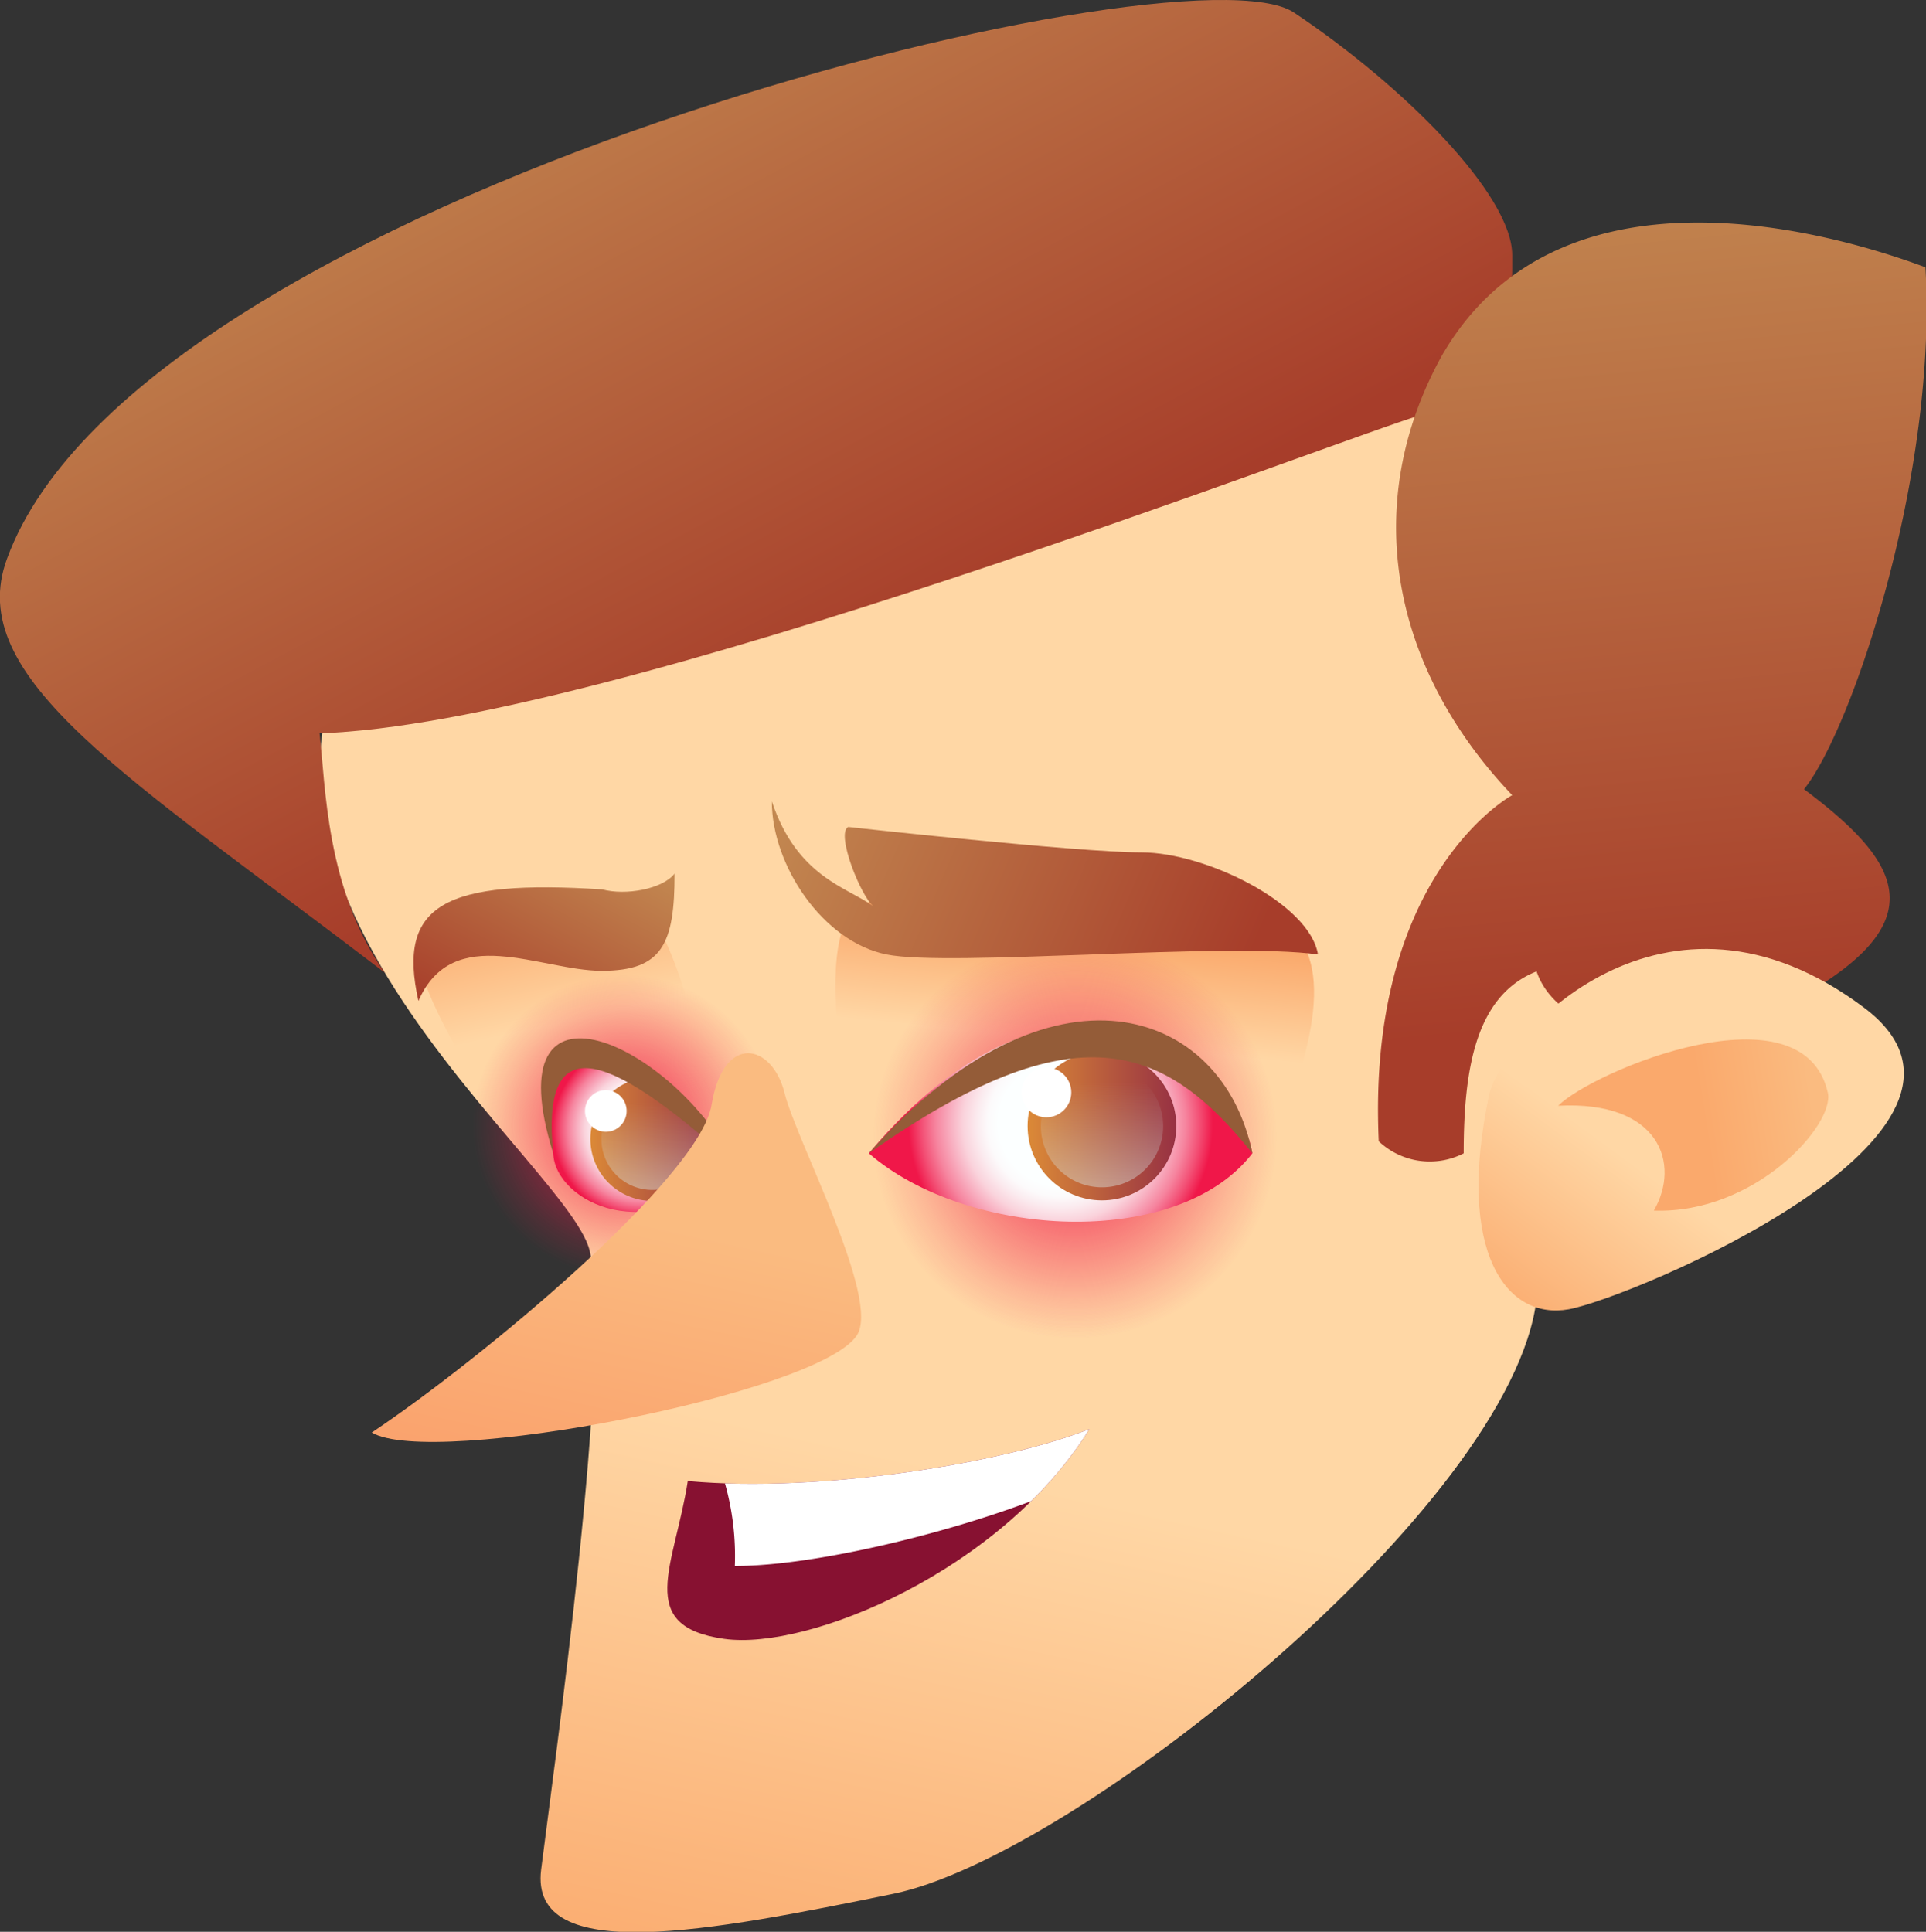 <svg xmlns="http://www.w3.org/2000/svg" xmlns:xlink="http://www.w3.org/1999/xlink" viewBox="0 0 103.61 103.93"><rect x="0" y="0" width="103.61" height="103.93" fill="#333333" stroke="none"/><defs><style>.cls-1{fill:none;}.cls-2{fill:url(#Безымянный_градиент_159);}.cls-3{fill:url(#Безымянный_градиент_159-2);}.cls-4{fill:url(#Безымянный_градиент_150);}.cls-5{fill:url(#Безымянный_градиент_122);}.cls-6{clip-path:url(#clip-path);}.cls-7{fill:url(#Безымянный_градиент_2776);}.cls-8{fill:url(#Безымянный_градиент_725);}.cls-9{fill:#fff;}.cls-10{fill:#945c38;}.cls-11{fill:url(#Безымянный_градиент_888);}.cls-12{fill:url(#Безымянный_градиент_159-3);}.cls-13{fill:url(#Безымянный_градиент_150-2);}.cls-14{fill:url(#Безымянный_градиент_122-2);}.cls-15{fill:url(#Безымянный_градиент_2776-2);}.cls-16{fill:url(#Безымянный_градиент_725-2);}.cls-17{fill:url(#Безымянный_градиент_1434);}.cls-18{fill:url(#Безымянный_градиент_1434-2);}.cls-19{fill:#871131;}.cls-20{clip-path:url(#clip-path-2);}.cls-21{fill:url(#Безымянный_градиент_1434-3);}.cls-22{fill:url(#Безымянный_градиент_1434-4);}.cls-23{fill:url(#Безымянный_градиент_159-4);}.cls-24{fill:url(#Новый_образец_градиента_копия_4);}</style><linearGradient id="Безымянный_градиент_159" x1="57.22" y1="21.67" x2="38.1" y2="109.03" gradientUnits="userSpaceOnUse"><stop offset="0.64" stop-color="#ffd7a5"/><stop offset="1" stop-color="#faa96c"/></linearGradient><linearGradient id="Безымянный_градиент_159-2" x1="32.95" y1="66.64" x2="28.84" y2="48.42" xlink:href="#Безымянный_градиент_159"/><radialGradient id="Безымянный_градиент_150" cx="33.55" cy="60.56" r="8.13" gradientUnits="userSpaceOnUse"><stop offset="0" stop-color="#f01749"/><stop offset="0.43" stop-color="#f01749" stop-opacity="0.54"/><stop offset="0.82" stop-color="#f01749" stop-opacity="0.15"/><stop offset="1" stop-color="#f01749" stop-opacity="0"/></radialGradient><radialGradient id="Безымянный_градиент_122" cx="34.49" cy="60.77" r="4.76" gradientUnits="userSpaceOnUse"><stop offset="0.41" stop-color="#fcffff"/><stop offset="0.48" stop-color="#fcfafb"/><stop offset="0.55" stop-color="#fbebef"/><stop offset="0.64" stop-color="#fad3dc"/><stop offset="0.72" stop-color="#f8b1c2"/><stop offset="0.82" stop-color="#f6859f"/><stop offset="0.91" stop-color="#f35176"/><stop offset="1" stop-color="#f01749"/></radialGradient><clipPath id="clip-path"><path class="cls-1" d="M39.56,62.7c-3.92-5.87-11.85-10.44-9.8-.65C29.86,64.66,35,67.28,39.56,62.7Z"/></clipPath><linearGradient id="Безымянный_градиент_2776" x1="31.76" y1="61.28" x2="38.42" y2="61.28" gradientUnits="userSpaceOnUse"><stop offset="0" stop-color="#db8937"/><stop offset="1" stop-color="#973143"/></linearGradient><linearGradient id="Безымянный_градиент_725" x1="44.85" y1="-35.66" x2="44.96" y2="-40.24" gradientTransform="translate(-8.33 101.25) rotate(-2.18)" gradientUnits="userSpaceOnUse"><stop offset="0" stop-color="#ddf5f5" stop-opacity="0.4"/><stop offset="1" stop-color="#c6d9db" stop-opacity="0"/></linearGradient><linearGradient id="Безымянный_градиент_888" x1="36.68" y1="57.97" x2="31.69" y2="80.78" gradientUnits="userSpaceOnUse"><stop offset="0.34" stop-color="#fabb80"/><stop offset="1" stop-color="#faa16c"/></linearGradient><linearGradient id="Безымянный_градиент_159-3" x1="56.5" y1="66.33" x2="58.11" y2="50.15" xlink:href="#Безымянный_градиент_159"/><radialGradient id="Безымянный_градиент_150-2" cx="57.83" cy="61.18" r="10.85" xlink:href="#Безымянный_градиент_150"/><radialGradient id="Безымянный_градиент_122-2" cx="57.06" cy="60.46" r="8.19" xlink:href="#Безымянный_градиент_122"/><linearGradient id="Безымянный_градиент_2776-2" x1="55.29" y1="60.58" x2="63.28" y2="60.58" xlink:href="#Безымянный_градиент_2776"/><linearGradient id="Безымянный_градиент_725-2" x1="69.04" y1="-34.91" x2="69.18" y2="-40.41" xlink:href="#Безымянный_градиент_725"/><linearGradient id="Безымянный_градиент_1434" x1="41.63" y1="42.68" x2="66.47" y2="53.35" gradientUnits="userSpaceOnUse"><stop offset="0" stop-color="#c38951"/><stop offset="1" stop-color="#a73d2a"/></linearGradient><linearGradient id="Безымянный_градиент_1434-2" x1="32.13" y1="44.82" x2="26.26" y2="55.87" xlink:href="#Безымянный_градиент_1434"/><clipPath id="clip-path-2"><path class="cls-1" d="M37,79.68c7.18.66,17.11-1,21.61-2.8-4.7,7.57-15.08,11.94-19.66,11.29C34.13,87.49,36.29,84.25,37,79.68Z"/></clipPath><linearGradient id="Безымянный_градиент_1434-3" x1="27.74" y1="-1.05" x2="47.41" y2="35.79" xlink:href="#Безымянный_градиент_1434"/><linearGradient id="Безымянный_градиент_1434-4" x1="85.95" y1="7.33" x2="90.46" y2="54.68" xlink:href="#Безымянный_градиент_1434"/><linearGradient id="Безымянный_градиент_159-4" x1="75.64" y1="653.83" x2="61.07" y2="681.3" gradientTransform="translate(120.07 -611.11) rotate(8.35)" xlink:href="#Безымянный_градиент_159"/><linearGradient id="Новый_образец_градиента_копия_4" x1="85.32" y1="663.65" x2="69.42" y2="668.62" gradientTransform="translate(120.07 -611.11) rotate(8.35)" gradientUnits="userSpaceOnUse"><stop offset="0.64" stop-color="#fabb80"/><stop offset="1" stop-color="#faa96c"/></linearGradient></defs><g id="Слой_2" data-name="Слой 2"><g id="Слой_2-2" data-name="Слой 2"><path class="cls-2" d="M78.74,18.3c9.14,7.84,5.17,40.89,3.92,51.59-1.31,11.1-24.82,30-34.61,32s-19.59,3.92-18.94-1.3S33,72.5,31.72,67.28,5.6,44.42,23.89,28.75C31.72,23.52,78.74,18.3,78.74,18.3Z"/><path class="cls-3" d="M35.64,50.3c1.7,3.4,3.92,12.4,2,13.71S34,66.92,31.25,65.14s-9.32-12-8.67-14.09S34.33,47.69,35.64,50.3Z"/><circle class="cls-4" cx="33.55" cy="60.56" r="8.13"/><path class="cls-5" d="M39.56,62.7c-3.92-5.87-11.85-10.44-9.8-.65C29.86,64.66,35,67.28,39.56,62.7Z"/><g class="cls-6"><circle class="cls-7" cx="35.09" cy="61.28" r="3.33"/><path class="cls-8" d="M37.83,61.17A2.74,2.74,0,1,1,35,58.54,2.74,2.74,0,0,1,37.83,61.17Z"/><circle class="cls-9" cx="32.59" cy="59.77" r="1.12"/></g><path class="cls-10" d="M39.56,62.7c-7.19-6.53-10.45-7.18-9.8-.65C26.5,51.6,36.29,56.17,39.56,62.7Z"/><path class="cls-11" d="M46.09,71.85C44,75,23.23,79,20,77.07c5.87-3.92,17.63-13.71,18.28-17.63s3.27-3.27,3.92-.65S47.39,69.89,46.09,71.85Z"/><path class="cls-12" d="M46.32,48.7c-3,1.36-.48,14.3,1.6,16.44s18.41,1.48,20.37-3.09,3.92-10.45.65-12.41S49.82,47.1,46.32,48.7Z"/><circle class="cls-13" cx="57.83" cy="61.18" r="10.85"/><path class="cls-14" d="M46.74,62.05c10.45-12.41,19.72-5.22,20.63,0C63.33,67.28,52,66.62,46.74,62.05Z"/><circle class="cls-15" cx="59.28" cy="60.58" r="4"/><path class="cls-16" d="M62.57,60.46a3.29,3.29,0,1,1-3.41-3.16A3.28,3.28,0,0,1,62.57,60.46Z"/><circle class="cls-9" cx="56.29" cy="58.77" r="1.34"/><path class="cls-10" d="M46.74,62.05c9.8-11.1,19.06-7.83,20.63,0C62.68,56.17,57.84,54.22,46.74,62.05Z"/><path class="cls-17" d="M41.52,43.11c0,3.44,2.74,7.55,6.17,8.24s18.29-.69,23.21,0c-.45-2.75-6.06-5.49-9.49-5.49s-15.78-1.37-15.78-1.37c-.68.35.69,3.78,1.38,4.29C45.63,47.74,42.89,47.23,41.52,43.11Z"/><path class="cls-18" d="M36.29,47c0,3.77-.65,5.23-3.92,5.23s-8-2.64-9.86,1.62c-1.17-5.2,1.43-6.54,9.89-6C33.65,48.19,35.64,47.84,36.29,47Z"/><path class="cls-19" d="M37,79.68c7.18.66,17.11-1,21.61-2.8-4.7,7.57-15.08,11.94-19.66,11.29C34.13,87.49,36.29,84.25,37,79.68Z"/><g class="cls-20"><path class="cls-9" d="M39,79.81a14.33,14.33,0,0,1,.53,4.44c4.57,0,12.4-2,17-3.91,3.26-3.92,2.74-4.46,2.74-4.46Z"/></g><path class="cls-21" d="M81.35,13.73c0,3.92,0,7.18-4.57,8.49S32.7,39,17.19,39.45c.33,2.76.32,8.38,3.51,12.88C6.83,41.73-2,36.46.38,30.05,7.56,10.47,63.72-3.25,69.6.67S81.35,10.47,81.35,13.73Z"/><path class="cls-22" d="M77.58,19.11c6.23-10.76,20.75-6.69,26-4.73.65,11.1-3.92,24.82-6.53,28.08,5.23,3.92,7.23,7.16-.63,11.42C91.14,56.83,84,56.17,82.66,52.26c-3.27,1.3-3.92,5.22-3.92,9.79a4,4,0,0,1-4.57-.65C73.51,47,81.35,42.78,81.35,42.78,74.82,35.93,73.15,27.1,77.58,19.11Z"/><path class="cls-23" d="M80.1,58.94c.68-3.2,9.42-12.82,20.19-4.72,8.85,6.66-12.55,15.62-15.9,16.22S78.32,67.37,80.1,58.94Z"/><path class="cls-24" d="M83.82,59.49c5.48-.29,6.6,3.14,5.15,5.64,5.44.19,9.74-4.62,9.36-6.34C97,52.91,85.73,57.59,83.82,59.49Z"/></g></g></svg>